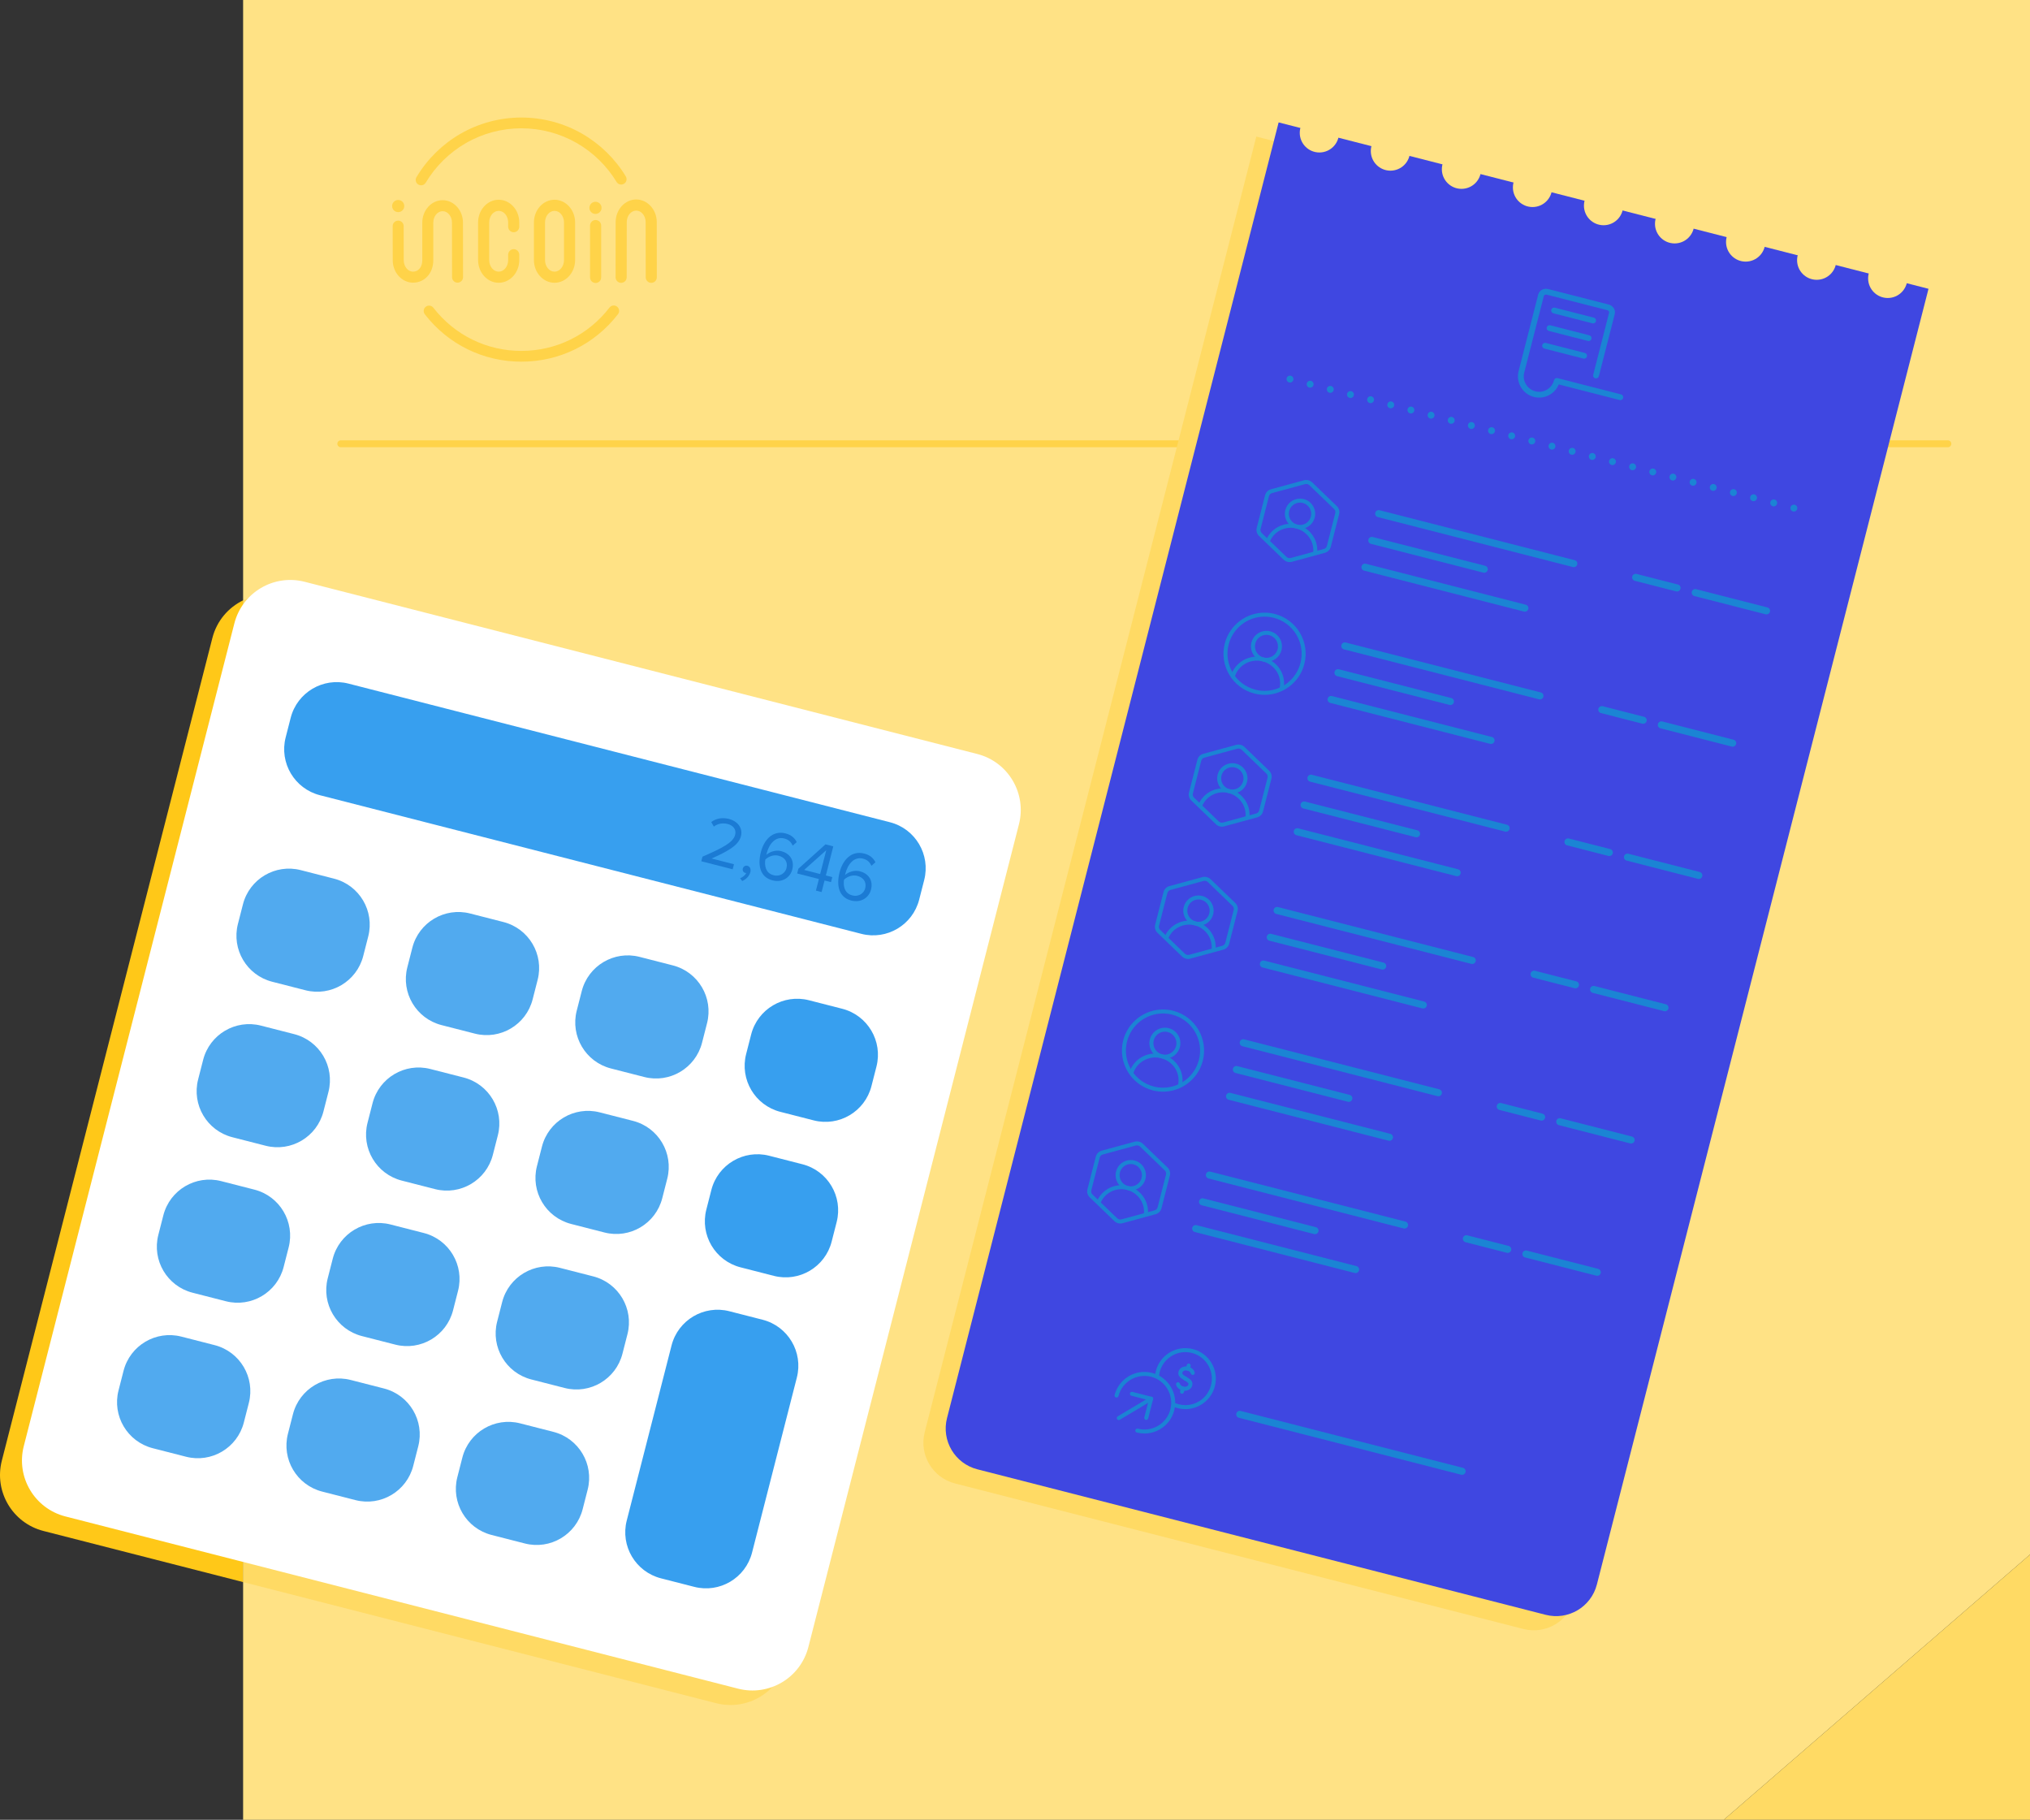 <?xml version="1.0" encoding="utf-8"?>
<!-- Generator: Adobe Illustrator 17.0.0, SVG Export Plug-In . SVG Version: 6.00 Build 0)  -->
<!DOCTYPE svg PUBLIC "-//W3C//DTD SVG 1.1//EN" "http://www.w3.org/Graphics/SVG/1.1/DTD/svg11.dtd">
<svg version="1.1" id="Layer_1" xmlns="http://www.w3.org/2000/svg" xmlns:xlink="http://www.w3.org/1999/xlink" x="0px" y="0px"
	 width="589.082px" height="527.995px" viewBox="0 0 589.082 527.995" enable-background="new 0 0 589.082 527.995"
	 xml:space="preserve">
<rect x="0" y="0" width="589.082" height="527.995" fill="#333333" stroke="none"/>
<g>
	<polygon fill="#FFE285" points="500.217,527.995 70.549,527.995 70.549,0 589.082,0 589.082,451.036 	"/>
	<g>
		<g>
			<path fill="#FFD349" d="M172.842,82.104c-0.892,0-1.612-0.722-1.612-1.612V65.449c0-0.892,0.721-1.612,1.612-1.612
				s1.612,0.721,1.612,1.612v15.043C174.455,81.383,173.734,82.104,172.842,82.104"/>
			<path fill="#FFD349" d="M160.913,57.954c-3.295,0-5.975,2.955-5.975,6.588v10.913c0,3.633,2.68,6.588,5.977,6.588
				c3.295,0,5.975-2.955,5.975-6.588V64.542C166.89,60.909,164.21,57.954,160.913,57.954z M163.665,75.455
				c0,1.855-1.235,3.364-2.75,3.364c-1.518,0-2.753-1.508-2.753-3.364V64.542c0-1.855,1.235-3.364,2.75-3.364
				c1.518,0,2.753,1.509,2.753,3.364V75.455z"/>
			<path fill="#FFD349" d="M149.069,67.382c0.882,0,1.59-0.703,1.619-1.578v-1.262c0-3.633-2.68-6.588-5.977-6.588
				c-3.295,0-5.975,2.955-5.975,6.588v10.913c0,3.633,2.68,6.588,5.977,6.588c3.295,0,5.975-2.955,5.975-6.588V73.87
				c-0.028-0.875-0.737-1.578-1.619-1.578c-0.859,0-1.545,0.672-1.606,1.515v1.648c0,1.855-1.235,3.364-2.75,3.364
				c-1.518,0-2.753-1.508-2.753-3.364V64.542c0-1.855,1.235-3.364,2.75-3.364c1.518,0,2.753,1.509,2.753,3.364v1.324
				C147.525,66.71,148.21,67.382,149.069,67.382z"/>
			<path fill="#FFD349" d="M190.586,64.464c0-3.627-2.671-6.578-5.958-6.588v0l-0.008,0l-0.008,0v0
				c-3.287,0.01-5.958,2.961-5.958,6.588l-0.019,15.987c0,0.891,0.721,1.612,1.612,1.612c0.892,0,1.612-0.722,1.612-1.612
				l0.019-15.987c0-1.852,1.23-3.358,2.742-3.363c1.511,0.006,2.741,1.511,2.741,3.363l0.019,15.987
				c0,0.891,0.721,1.612,1.612,1.612c0.892,0,1.612-0.722,1.612-1.612L190.586,64.464z"/>
			<g>
				<path fill="#FFD349" d="M122.542,64.598c0-3.589,2.643-6.508,5.895-6.518v0l0.008,0l0.008,0v0
					c3.252,0.01,5.895,2.93,5.895,6.518l0.019,15.818c0,0.881-0.713,1.595-1.595,1.595s-1.595-0.714-1.595-1.595l-0.019-15.818
					c0-1.832-1.217-3.322-2.712-3.327c-1.495,0.005-2.712,1.495-2.712,3.327v10.895c0,3.868-2.605,6.508-5.857,6.518v0
					c0,0-0.005,0-0.008,0l-0.008,0v0c-3.252-0.01-5.895-2.93-5.895-6.518l-0.019-9.887c0-0.881,0.713-1.595,1.595-1.595
					c0.882,0,1.595,0.714,1.595,1.595l0.019,9.887c0,1.832,1.217,3.322,2.712,3.327c1.495-0.005,2.675-1.282,2.675-3.327V64.598z"/>
			</g>
			<g>
				<path fill="#FFD349" d="M122.196,53.767c-0.272,0-0.548-0.071-0.799-0.221c-0.741-0.442-0.984-1.401-0.542-2.142
					c3.086-5.176,7.472-9.511,12.683-12.536c5.372-3.119,11.512-4.767,17.758-4.767c6.199,0,12.299,1.625,17.642,4.7
					c5.181,2.982,9.559,7.261,12.661,12.374c0.447,0.738,0.212,1.699-0.526,2.146c-0.738,0.448-1.699,0.212-2.146-0.526
					c-2.829-4.664-6.822-8.566-11.548-11.286c-4.869-2.802-10.43-4.283-16.083-4.283c-5.695,0-11.293,1.502-16.189,4.344
					c-4.752,2.759-8.753,6.713-11.568,11.434C123.247,53.495,122.728,53.767,122.196,53.767z"/>
			</g>
			<g>
				<path fill="#FFD349" d="M151.296,104.935c-11.039,0-21.251-5.012-28.018-13.749c-0.528-0.682-0.404-1.664,0.279-2.192
					c0.682-0.529,1.664-0.403,2.192,0.279c6.171,7.968,15.482,12.538,25.547,12.538c10.081,0,19.401-4.581,25.572-12.57
					c0.528-0.683,1.509-0.809,2.192-0.281c0.683,0.527,0.809,1.509,0.281,2.192C172.574,99.911,162.352,104.935,151.296,104.935z"/>
			</g>
			<circle fill="#FFD349" cx="115.551" cy="59.781" r="1.763"/>
			<circle fill="#FFD349" cx="172.803" cy="60.308" r="1.763"/>
		</g>
	</g>
	<path fill="#FFD349" d="M565.247,129.757H98.889c-0.552,0-1-0.448-1-1s0.448-1,1-1h466.359c0.552,0,1,0.448,1,1
		S565.8,129.757,565.247,129.757z"/>
	<g>
		<path fill="#FFDA64" d="M456.924,463.824c-1.673,6.536-8.328,10.478-14.864,8.805l-164.918-42.217
			c-6.536-1.673-10.478-8.328-8.805-14.864l96.232-375.924L553.156,87.9L456.924,463.824z"/>
		<path fill="#3F47E1" d="M463.399,459.715c-1.673,6.536-8.328,10.478-14.864,8.805l-164.918-42.217
			c-6.536-1.673-10.478-8.328-8.805-14.864l96.232-375.924L559.63,83.791L463.399,459.715z"/>
		<g>
			<path fill="#1B84D4" d="M374.338,110.983c-0.263,0-0.521-0.106-0.707-0.293c-0.186-0.185-0.293-0.443-0.293-0.706
				c0-0.264,0.107-0.522,0.293-0.708c0.371-0.372,1.041-0.372,1.414,0c0.186,0.186,0.292,0.444,0.292,0.708
				c0,0.263-0.106,0.521-0.293,0.706C374.858,110.877,374.6,110.983,374.338,110.983z"/>
			<path fill="#1B84D4" d="M514.461,146.885c-0.534-0.137-0.857-0.682-0.72-1.216l0,0c0.137-0.536,0.682-0.858,1.217-0.721l0,0
				c0.535,0.136,0.858,0.682,0.72,1.216l0,0c-0.115,0.453-0.522,0.753-0.968,0.753l0,0
				C514.628,146.917,514.544,146.907,514.461,146.885z M508.613,145.389c-0.535-0.138-0.858-0.683-0.721-1.217l0,0
				c0.137-0.536,0.681-0.859,1.217-0.721l0,0c0.535,0.137,0.858,0.681,0.721,1.217l0,0c-0.116,0.451-0.523,0.752-0.969,0.752l0,0
				C508.779,145.42,508.696,145.41,508.613,145.389z M502.764,143.891c-0.535-0.137-0.858-0.682-0.721-1.217l0,0
				c0.137-0.535,0.682-0.857,1.217-0.721l0,0c0.535,0.137,0.858,0.682,0.721,1.217l0,0c-0.116,0.452-0.522,0.753-0.969,0.752l0,0
				C502.93,143.922,502.847,143.912,502.764,143.891z M496.915,142.393c-0.535-0.136-0.858-0.681-0.721-1.216l0,0
				c0.138-0.535,0.682-0.858,1.217-0.721l0,0c0.535,0.136,0.858,0.682,0.721,1.217l0,0c-0.116,0.452-0.522,0.752-0.968,0.752l0,0
				C497.082,142.425,496.998,142.415,496.915,142.393z M491.067,140.897c-0.536-0.137-0.858-0.682-0.721-1.217l0,0
				c0.137-0.536,0.681-0.858,1.217-0.721l0,0c0.534,0.137,0.857,0.681,0.72,1.217l0,0c-0.116,0.451-0.522,0.752-0.968,0.752l0,0
				C491.233,140.928,491.15,140.918,491.067,140.897z M485.218,139.399c-0.536-0.137-0.858-0.682-0.721-1.217l0,0
				c0.136-0.534,0.682-0.857,1.217-0.721l0,0c0.535,0.137,0.857,0.683,0.72,1.217l0,0c-0.115,0.453-0.522,0.753-0.968,0.753l0,0
				C485.384,139.431,485.301,139.42,485.218,139.399z M479.368,137.902c-0.534-0.137-0.857-0.682-0.72-1.217l0,0
				c0.137-0.535,0.682-0.858,1.216-0.721l0,0c0.536,0.138,0.858,0.682,0.721,1.217l0,0c-0.115,0.452-0.521,0.752-0.967,0.752l0,0
				C479.536,137.933,479.452,137.923,479.368,137.902z M473.52,136.405c-0.535-0.137-0.857-0.682-0.721-1.217l0,0
				c0.137-0.535,0.682-0.858,1.217-0.721l0,0c0.535,0.137,0.858,0.682,0.721,1.217l0,0c-0.116,0.452-0.523,0.752-0.968,0.752l0,0
				C473.687,136.436,473.603,136.426,473.52,136.405z M467.671,134.907c-0.535-0.137-0.858-0.681-0.721-1.217l0,0
				c0.137-0.534,0.683-0.857,1.217-0.721l0,0c0.535,0.137,0.858,0.683,0.721,1.217l0,0c-0.115,0.452-0.522,0.753-0.967,0.753l0,0
				C467.838,134.939,467.755,134.929,467.671,134.907z M461.822,133.411c-0.535-0.138-0.858-0.683-0.721-1.217l0,0
				c0.138-0.536,0.682-0.859,1.217-0.721l0,0c0.535,0.137,0.858,0.681,0.721,1.217l0,0c-0.116,0.451-0.522,0.752-0.968,0.752l0,0
				C461.989,133.442,461.905,133.432,461.822,133.411z M455.973,131.913c-0.535-0.137-0.858-0.682-0.72-1.217l0,0
				c0.137-0.535,0.681-0.858,1.217-0.721l0,0c0.534,0.137,0.857,0.682,0.72,1.217l0,0c-0.116,0.452-0.522,0.752-0.968,0.752l0,0
				C456.14,131.944,456.056,131.934,455.973,131.913z M450.125,130.416c-0.536-0.137-0.858-0.682-0.721-1.217l0,0
				c0.137-0.535,0.681-0.858,1.217-0.721l0,0c0.534,0.137,0.857,0.682,0.721,1.217l0,0c-0.116,0.452-0.523,0.753-0.969,0.753l0,0
				C450.291,130.448,450.208,130.437,450.125,130.416z M444.276,128.919c-0.535-0.137-0.858-0.682-0.721-1.217l0,0
				c0.137-0.536,0.682-0.858,1.217-0.721l0,0c0.535,0.137,0.857,0.681,0.721,1.217l0,0c-0.116,0.451-0.523,0.752-0.969,0.752l0,0
				C444.442,128.95,444.359,128.94,444.276,128.919z M438.427,127.421c-0.535-0.137-0.858-0.681-0.72-1.217l0,0
				c0.136-0.534,0.681-0.857,1.216-0.721l0,0c0.535,0.137,0.858,0.682,0.72,1.217l0,0c-0.115,0.452-0.521,0.753-0.968,0.753l0,0
				C438.593,127.453,438.51,127.442,438.427,127.421z M432.578,125.924c-0.535-0.136-0.857-0.682-0.721-1.217l0,0
				c0.137-0.535,0.682-0.857,1.217-0.72l0,0c0.535,0.136,0.858,0.681,0.721,1.216l0,0c-0.115,0.452-0.523,0.753-0.968,0.753l0,0
				C432.745,125.956,432.661,125.945,432.578,125.924z M426.729,124.427c-0.534-0.137-0.857-0.682-0.721-1.217l0,0
				c0.137-0.535,0.683-0.858,1.217-0.721l0,0c0.536,0.137,0.858,0.682,0.721,1.217l0,0c-0.115,0.452-0.522,0.752-0.968,0.752l0,0
				C426.896,124.458,426.812,124.448,426.729,124.427z M420.88,122.929c-0.534-0.137-0.858-0.681-0.721-1.217l0,0
				c0.138-0.534,0.683-0.857,1.217-0.721l0,0c0.536,0.138,0.858,0.683,0.721,1.217l0,0c-0.115,0.452-0.521,0.753-0.967,0.753l0,0
				C421.047,122.961,420.964,122.951,420.88,122.929z M415.032,121.432c-0.536-0.136-0.858-0.682-0.721-1.216l0,0
				c0.137-0.536,0.681-0.858,1.217-0.721l0,0c0.535,0.137,0.858,0.682,0.721,1.217l0,0c-0.116,0.452-0.523,0.752-0.968,0.752l0,0
				C415.198,121.464,415.115,121.454,415.032,121.432z M409.183,119.935c-0.536-0.137-0.858-0.681-0.721-1.217l0,0
				c0.137-0.534,0.682-0.858,1.217-0.721l0,0c0.535,0.137,0.858,0.682,0.721,1.217l0,0c-0.116,0.452-0.522,0.752-0.968,0.752l0,0
				C409.35,119.966,409.266,119.956,409.183,119.935z M403.334,118.438c-0.535-0.138-0.858-0.682-0.721-1.217l0,0
				c0.138-0.535,0.682-0.858,1.217-0.721l0,0c0.535,0.137,0.857,0.682,0.721,1.217l0,0c-0.116,0.452-0.522,0.752-0.969,0.752l0,0
				C403.5,118.469,403.417,118.459,403.334,118.438z M397.486,116.941c-0.536-0.137-0.859-0.682-0.721-1.217l0,0
				c0.136-0.535,0.681-0.858,1.216-0.721l0,0c0.535,0.137,0.858,0.682,0.721,1.217l0,0c-0.116,0.452-0.522,0.752-0.968,0.752l0,0
				C397.652,116.972,397.569,116.962,397.486,116.941z M391.636,115.444c-0.535-0.138-0.857-0.682-0.72-1.217l0,0
				c0.136-0.535,0.681-0.859,1.216-0.721l0,0c0.535,0.137,0.858,0.681,0.721,1.216l0,0c-0.115,0.453-0.522,0.753-0.968,0.753l0,0
				C391.803,115.475,391.719,115.465,391.636,115.444z M385.787,113.946c-0.534-0.136-0.857-0.682-0.721-1.217l0,0
				c0.137-0.535,0.683-0.857,1.217-0.721l0,0c0.536,0.137,0.858,0.682,0.721,1.217l0,0c-0.115,0.452-0.522,0.753-0.968,0.753l0,0
				C385.954,113.978,385.87,113.967,385.787,113.946z M379.938,112.449c-0.534-0.137-0.857-0.682-0.72-1.217l0,0
				c0.137-0.535,0.682-0.858,1.217-0.721l0,0c0.535,0.138,0.858,0.682,0.72,1.217l0,0c-0.115,0.452-0.521,0.752-0.967,0.752l0,0
				C380.106,112.48,380.022,112.47,379.938,112.449z"/>
			<path fill="#1B84D4" d="M520.558,148.414c-0.264,0-0.522-0.107-0.708-0.294c-0.185-0.186-0.292-0.444-0.292-0.706
				c0-0.263,0.107-0.521,0.293-0.707c0.373-0.373,1.043-0.372,1.415,0c0.186,0.186,0.292,0.444,0.292,0.707
				c0,0.263-0.106,0.52-0.292,0.707C521.08,148.307,520.822,148.414,520.558,148.414z"/>
		</g>
		<g>
			<g>
				<g>
					<g>
						<circle fill="#FFE285" cx="465.337" cy="59.654" r="5.696"/>
					</g>
					<g>
						<circle fill="#FFE285" cx="444.72" cy="54.376" r="5.696"/>
					</g>
					<g>
						<circle fill="#FFE285" cx="424.104" cy="49.099" r="5.696"/>
					</g>
					<g>
						<circle fill="#FFE285" cx="403.487" cy="43.821" r="5.696"/>
					</g>
					<g>
						<circle fill="#FFE285" cx="382.871" cy="38.544" r="5.696"/>
					</g>
				</g>
				<g>
					<g>
						<circle fill="#FFE285" cx="547.803" cy="80.764" r="5.696"/>
					</g>
					<g>
						<circle fill="#FFE285" cx="527.187" cy="75.487" r="5.696"/>
					</g>
					<g>
						<circle fill="#FFE285" cx="506.57" cy="70.209" r="5.696"/>
					</g>
					<g>
						<circle fill="#FFE285" cx="485.953" cy="64.932" r="5.696"/>
					</g>
				</g>
			</g>
		</g>
		<g>
			<g>
				<g>
					<path fill="#1B84D4" d="M456.704,164.553c-0.084,0-0.17-0.01-0.255-0.032l-56.629-14.496c-0.549-0.141-0.88-0.7-0.74-1.249
						s0.699-0.88,1.249-0.74l56.629,14.496c0.549,0.141,0.88,0.7,0.74,1.249C457.579,164.245,457.162,164.553,456.704,164.553z"/>
					<path fill="#1B84D4" d="M442.505,177.474c-0.084,0-0.17-0.01-0.255-0.032l-46.407-11.88c-0.549-0.141-0.88-0.7-0.74-1.249
						s0.7-0.88,1.249-0.74l46.407,11.88c0.549,0.141,0.88,0.7,0.74,1.249C443.38,177.166,442.963,177.474,442.505,177.474z"/>
					<path fill="#1B84D4" d="M430.717,166.179c-0.084,0-0.17-0.01-0.255-0.032l-32.631-8.353c-0.549-0.141-0.88-0.7-0.74-1.249
						c0.141-0.549,0.699-0.879,1.249-0.74l32.631,8.353c0.549,0.141,0.88,0.7,0.74,1.249
						C431.592,165.87,431.175,166.179,430.717,166.179z"/>
					<path fill="#1B84D4" d="M486.66,171.617c-0.084,0-0.17-0.01-0.255-0.032l-12.006-3.073c-0.549-0.141-0.88-0.7-0.74-1.249
						c0.141-0.549,0.7-0.88,1.249-0.74l12.006,3.073c0.549,0.141,0.88,0.7,0.74,1.249
						C487.534,171.308,487.117,171.617,486.66,171.617z"/>
					<path fill="#1B84D4" d="M512.63,178.265c-0.084,0-0.17-0.01-0.255-0.032l-20.703-5.3c-0.549-0.141-0.88-0.7-0.74-1.249
						c0.141-0.549,0.7-0.879,1.249-0.74l20.703,5.3c0.549,0.141,0.88,0.7,0.74,1.249
						C513.504,177.957,513.087,178.265,512.63,178.265z"/>
					<g>
						<g>
							<path fill="#1B84D4" d="M379.041,140.416c0.349,0,0.699,0.137,0.938,0.367l7.154,6.896c0.326,0.314,0.46,0.776,0.351,1.205
								l-2.434,9.506c-0.11,0.428-0.45,0.769-0.887,0.888l-9.588,2.61c-0.111,0.03-0.227,0.046-0.344,0.046
								c-0.111,0-0.223-0.014-0.331-0.042c-0.222-0.057-0.426-0.171-0.59-0.329l-7.154-6.896c-0.326-0.314-0.46-0.776-0.351-1.204
								l2.434-9.507c0.11-0.428,0.449-0.768,0.887-0.887l9.589-2.61C378.818,140.43,378.928,140.416,379.041,140.416
								 M379.041,139.262c-0.213,0-0.425,0.027-0.631,0.083l-9.588,2.61c-0.837,0.228-1.489,0.885-1.701,1.714l-2.434,9.507
								c-0.212,0.83,0.043,1.719,0.668,2.321l7.154,6.896c0.307,0.296,0.689,0.509,1.105,0.616c0.203,0.052,0.41,0.078,0.617,0.078
								c0.219,0,0.437-0.029,0.648-0.086l9.588-2.61c0.837-0.228,1.489-0.885,1.701-1.715l2.434-9.506
								c0.212-0.83-0.043-1.719-0.668-2.321l-7.154-6.896C380.319,139.507,379.679,139.262,379.041,139.262L379.041,139.262z"/>
						</g>
						<g>
							<path fill="#1B84D4" d="M377.259,153.474c-0.367,0-0.735-0.047-1.094-0.138c-2.351-0.602-3.773-3.003-3.172-5.354
								c0.499-1.949,2.251-3.31,4.26-3.31c0.367,0,0.735,0.047,1.094,0.138c2.35,0.602,3.773,3.003,3.171,5.354
								C381.02,152.112,379.268,153.474,377.259,153.474z M377.253,145.825c-1.482,0-2.774,1.004-3.142,2.442
								c-0.444,1.734,0.606,3.506,2.34,3.95c0.265,0.068,0.537,0.102,0.808,0.102c1.482,0,2.774-1.004,3.142-2.442
								c0.444-1.734-0.606-3.506-2.34-3.95C377.796,145.86,377.524,145.825,377.253,145.825z"/>
							<g>
								<path fill="#1B84D4" d="M382.152,160.876l-1.137-0.199c0.574-3.274-1.557-6.499-4.85-7.342
									c-3.294-0.844-6.711,0.962-7.781,4.108l-1.093-0.372c1.263-3.714,5.286-5.846,9.16-4.854
									C380.325,153.209,382.829,157.012,382.152,160.876z"/>
							</g>
						</g>
					</g>
				</g>
			</g>
			<g>
				<path fill="#1B84D4" d="M446.88,202.932c-0.084,0-0.17-0.01-0.255-0.032l-56.629-14.496c-0.549-0.141-0.88-0.7-0.74-1.249
					c0.141-0.549,0.699-0.88,1.249-0.74l56.629,14.496c0.549,0.141,0.88,0.7,0.74,1.249
					C447.754,202.624,447.337,202.932,446.88,202.932z"/>
				<path fill="#1B84D4" d="M432.681,215.854c-0.084,0-0.17-0.01-0.255-0.032l-46.407-11.88c-0.549-0.141-0.88-0.7-0.74-1.249
					c0.141-0.549,0.699-0.88,1.249-0.74l46.407,11.88c0.549,0.141,0.88,0.7,0.74,1.249
					C433.555,215.546,433.138,215.854,432.681,215.854z"/>
				<path fill="#1B84D4" d="M420.892,204.558c-0.084,0-0.17-0.01-0.255-0.032l-32.631-8.353c-0.549-0.141-0.88-0.7-0.74-1.249
					c0.141-0.549,0.699-0.879,1.249-0.74l32.631,8.353c0.549,0.141,0.88,0.7,0.74,1.249
					C421.767,204.25,421.35,204.558,420.892,204.558z"/>
				<path fill="#1B84D4" d="M476.835,209.997c-0.084,0-0.17-0.01-0.255-0.032l-12.006-3.073c-0.549-0.141-0.88-0.7-0.74-1.249
					c0.141-0.549,0.7-0.881,1.249-0.74l12.006,3.073c0.549,0.141,0.88,0.7,0.74,1.249
					C477.71,209.688,477.292,209.997,476.835,209.997z"/>
				<path fill="#1B84D4" d="M502.805,216.645c-0.084,0-0.17-0.01-0.255-0.032l-20.703-5.3c-0.549-0.141-0.88-0.7-0.74-1.249
					c0.141-0.549,0.699-0.88,1.249-0.74l20.703,5.3c0.549,0.141,0.88,0.7,0.74,1.249
					C503.68,216.336,503.262,216.645,502.805,216.645z"/>
				<g>
					<g>
						<path fill="#1B84D4" d="M367.516,192.026c-0.375,0-0.751-0.048-1.118-0.141c-2.402-0.615-3.855-3.069-3.241-5.47
							c0.51-1.991,2.3-3.382,4.353-3.382c0.375,0,0.751,0.047,1.118,0.141c2.402,0.615,3.855,3.069,3.24,5.47
							C371.359,190.635,369.569,192.026,367.516,192.026z M367.511,184.186c-1.526,0-2.856,1.034-3.235,2.514
							c-0.457,1.785,0.624,3.609,2.409,4.066c0.273,0.07,0.553,0.105,0.831,0.105c1.526,0,2.856-1.034,3.235-2.514
							c0.457-1.785-0.624-3.609-2.409-4.066C368.07,184.222,367.79,184.186,367.511,184.186z"/>
						<g>
							<path fill="#1B84D4" d="M372.4,200.062l-1.118-0.286l0.122-0.478c0.54-3.334-1.608-6.543-5.006-7.413
								c-3.383-0.865-6.894,0.988-7.993,4.221l-0.077,0.309l-1.118-0.286l0.09-0.351c1.305-3.843,5.421-6.026,9.385-5.01
								c3.981,1.019,6.495,4.788,5.848,8.766L372.4,200.062z"/>
						</g>
					</g>
					<path fill="#1B84D4" d="M366.956,178.908L366.956,178.908c0.898,0,1.799,0.114,2.678,0.339
						c5.75,1.472,9.231,7.348,7.759,13.099c-1.221,4.769-5.506,8.099-10.42,8.099c-0.898,0-1.799-0.114-2.678-0.339
						c-5.75-1.473-9.231-7.349-7.76-13.099C357.756,182.238,362.041,178.908,366.956,178.908 M366.955,177.754
						c-5.314,0-10.159,3.581-11.538,8.966c-1.632,6.377,2.214,12.87,8.591,14.503c0.992,0.254,1.985,0.375,2.964,0.375
						c5.314,0,10.16-3.581,11.538-8.966c1.632-6.377-2.214-12.87-8.591-14.502C368.929,177.875,367.934,177.754,366.955,177.754
						L366.955,177.754z"/>
				</g>
			</g>
			<g>
				<path fill="#1B84D4" d="M417.405,318.072c-0.084,0-0.17-0.01-0.255-0.032l-56.629-14.496c-0.549-0.141-0.88-0.7-0.74-1.249
					s0.699-0.88,1.249-0.74l56.629,14.496c0.549,0.141,0.88,0.7,0.74,1.249C418.28,317.764,417.863,318.072,417.405,318.072z"/>
				<path fill="#1B84D4" d="M403.206,330.993c-0.084,0-0.17-0.01-0.255-0.032l-46.407-11.88c-0.549-0.141-0.88-0.7-0.74-1.249
					s0.699-0.88,1.249-0.74l46.407,11.88c0.549,0.141,0.88,0.7,0.74,1.249C404.081,330.685,403.664,330.993,403.206,330.993z"/>
				<path fill="#1B84D4" d="M391.418,319.698c-0.084,0-0.17-0.01-0.255-0.032l-32.631-8.353c-0.549-0.141-0.88-0.7-0.74-1.249
					c0.141-0.549,0.699-0.879,1.249-0.74l32.631,8.353c0.549,0.141,0.88,0.7,0.74,1.249
					C392.293,319.389,391.876,319.698,391.418,319.698z"/>
				<path fill="#1B84D4" d="M447.361,325.136c-0.084,0-0.17-0.01-0.255-0.032l-12.006-3.073c-0.549-0.141-0.88-0.7-0.74-1.249
					c0.141-0.549,0.7-0.88,1.249-0.74l12.006,3.073c0.549,0.141,0.88,0.7,0.74,1.249
					C448.235,324.828,447.818,325.136,447.361,325.136z"/>
				<path fill="#1B84D4" d="M473.331,331.784c-0.084,0-0.17-0.01-0.255-0.032l-20.703-5.3c-0.549-0.141-0.88-0.7-0.74-1.249
					c0.141-0.549,0.699-0.88,1.249-0.74l20.703,5.3c0.549,0.141,0.88,0.7,0.74,1.249
					C474.205,331.476,473.788,331.784,473.331,331.784z"/>
				<g>
					<g>
						<path fill="#1B84D4" d="M338.042,307.165c-0.375,0-0.751-0.047-1.118-0.141c-2.402-0.615-3.855-3.069-3.241-5.47
							c0.51-1.991,2.3-3.382,4.353-3.382c0.375,0,0.751,0.048,1.118,0.141c2.402,0.615,3.855,3.069,3.24,5.47
							C341.885,305.775,340.095,307.165,338.042,307.165z M338.037,299.326c-1.526,0-2.856,1.034-3.235,2.514
							c-0.457,1.785,0.624,3.609,2.409,4.066c0.273,0.07,0.553,0.105,0.831,0.105c1.526,0,2.856-1.034,3.235-2.514
							c0.457-1.785-0.624-3.609-2.409-4.066C338.595,299.361,338.316,299.326,338.037,299.326z"/>
						<g>
							<path fill="#1B84D4" d="M342.926,315.201l-1.118-0.286l0.122-0.478c0.54-3.334-1.608-6.543-5.006-7.413
								c-3.383-0.864-6.894,0.988-7.993,4.221l-0.077,0.309l-1.118-0.286l0.09-0.351c1.305-3.843,5.421-6.025,9.385-5.01
								c3.981,1.019,6.495,4.788,5.848,8.766L342.926,315.201z"/>
						</g>
					</g>
					<path fill="#1B84D4" d="M337.482,294.047L337.482,294.047c0.897,0,1.798,0.114,2.677,0.339c5.75,1.472,9.231,7.348,7.76,13.099
						c-1.221,4.768-5.506,8.098-10.421,8.098c-0.898,0-1.799-0.114-2.678-0.339c-2.786-0.713-5.127-2.468-6.592-4.942
						s-1.88-5.371-1.167-8.156C328.282,297.378,332.567,294.047,337.482,294.047 M337.481,292.893
						c-5.314,0-10.16,3.581-11.538,8.966c-1.632,6.377,2.214,12.87,8.591,14.502c0.992,0.254,1.986,0.375,2.964,0.375
						c5.314,0,10.16-3.581,11.539-8.966c1.632-6.377-2.214-12.871-8.591-14.503C339.454,293.014,338.46,292.893,337.481,292.893
						L337.481,292.893z"/>
				</g>
			</g>
			<g>
				<path fill="#1B84D4" d="M437.055,241.312c-0.084,0-0.17-0.01-0.255-0.032l-56.629-14.496c-0.549-0.141-0.88-0.7-0.74-1.249
					c0.141-0.549,0.699-0.879,1.249-0.74l56.629,14.496c0.549,0.141,0.88,0.7,0.74,1.249
					C437.93,241.004,437.512,241.312,437.055,241.312z"/>
				<path fill="#1B84D4" d="M422.856,254.234c-0.084,0-0.17-0.01-0.255-0.032l-46.407-11.88c-0.549-0.141-0.88-0.7-0.74-1.249
					c0.141-0.549,0.7-0.879,1.249-0.74l46.407,11.88c0.549,0.141,0.88,0.7,0.74,1.249
					C423.73,253.925,423.313,254.234,422.856,254.234z"/>
				<path fill="#1B84D4" d="M411.068,242.938c-0.084,0-0.17-0.01-0.255-0.032l-32.631-8.353c-0.549-0.141-0.88-0.7-0.74-1.249
					c0.141-0.549,0.699-0.88,1.249-0.74l32.631,8.353c0.549,0.141,0.88,0.7,0.74,1.249
					C411.942,242.63,411.525,242.938,411.068,242.938z"/>
				<path fill="#1B84D4" d="M467.01,248.377c-0.084,0-0.17-0.01-0.255-0.032l-12.006-3.073c-0.549-0.141-0.88-0.7-0.74-1.249
					c0.141-0.549,0.699-0.879,1.249-0.74l12.006,3.073c0.549,0.141,0.88,0.7,0.74,1.249
					C467.885,248.068,467.468,248.377,467.01,248.377z"/>
				<path fill="#1B84D4" d="M492.98,255.025c-0.084,0-0.17-0.01-0.255-0.032l-20.703-5.3c-0.549-0.141-0.88-0.7-0.74-1.249
					c0.141-0.549,0.699-0.879,1.249-0.74l20.703,5.3c0.549,0.141,0.88,0.7,0.74,1.249
					C493.855,254.716,493.438,255.025,492.98,255.025z"/>
				<g>
					<g>
						<path fill="#1B84D4" d="M359.39,217.175c0.35,0,0.7,0.137,0.938,0.367l7.154,6.896c0.326,0.314,0.46,0.776,0.351,1.205
							l-2.434,9.506c-0.11,0.428-0.449,0.768-0.887,0.887l-9.589,2.611c-0.111,0.03-0.227,0.046-0.344,0.046
							c-0.111,0-0.222-0.014-0.33-0.042c-0.222-0.057-0.426-0.171-0.59-0.329l-7.154-6.896c-0.326-0.314-0.46-0.776-0.351-1.205
							l2.434-9.506c0.11-0.428,0.45-0.769,0.887-0.888l9.588-2.61C359.167,217.19,359.277,217.175,359.39,217.175 M359.39,216.021
							c-0.212,0-0.425,0.027-0.63,0.083l-9.588,2.61c-0.837,0.228-1.489,0.885-1.701,1.715l-2.434,9.506
							c-0.212,0.83,0.043,1.719,0.668,2.321l7.154,6.896c0.307,0.296,0.689,0.509,1.105,0.616c0.202,0.052,0.409,0.078,0.616,0.078
							c0.219,0,0.437-0.029,0.648-0.087l9.588-2.61c0.837-0.228,1.489-0.885,1.701-1.714l2.434-9.506
							c0.212-0.83-0.043-1.719-0.668-2.321l-7.154-6.896C360.669,216.267,360.029,216.021,359.39,216.021L359.39,216.021z"/>
					</g>
					<g>
						<path fill="#1B84D4" d="M357.609,230.233c-0.367,0-0.735-0.047-1.094-0.138c-2.35-0.602-3.773-3.003-3.171-5.354
							c0.499-1.949,2.251-3.31,4.26-3.31c0.367,0,0.735,0.047,1.094,0.138c2.351,0.602,3.773,3.003,3.172,5.354
							C361.37,228.872,359.619,230.233,357.609,230.233z M357.604,222.585c-1.482,0-2.774,1.004-3.142,2.442
							c-0.444,1.734,0.606,3.506,2.34,3.95c0.265,0.068,0.537,0.102,0.808,0.102c1.482,0,2.774-1.004,3.142-2.442
							c0.444-1.734-0.606-3.506-2.34-3.95C358.146,222.619,357.875,222.585,357.604,222.585z"/>
						<g>
							<path fill="#1B84D4" d="M362.502,237.636l-1.137-0.199c0.574-3.274-1.557-6.499-4.85-7.342
								c-3.294-0.844-6.711,0.962-7.781,4.108l-1.093-0.372c1.263-3.714,5.286-5.846,9.16-4.854
								C360.675,229.968,363.179,233.772,362.502,237.636z"/>
						</g>
					</g>
				</g>
			</g>
			<g>
				<path fill="#1B84D4" d="M427.23,279.692c-0.084,0-0.17-0.01-0.255-0.032l-56.629-14.496c-0.549-0.141-0.88-0.7-0.74-1.249
					c0.141-0.549,0.699-0.879,1.249-0.74l56.629,14.496c0.549,0.141,0.88,0.7,0.74,1.249
					C428.105,279.384,427.688,279.692,427.23,279.692z"/>
				<path fill="#1B84D4" d="M413.031,292.614c-0.084,0-0.17-0.01-0.255-0.032l-46.407-11.88c-0.549-0.141-0.88-0.7-0.74-1.249
					c0.141-0.549,0.699-0.879,1.249-0.74l46.407,11.88c0.549,0.141,0.88,0.7,0.74,1.249
					C413.906,292.305,413.489,292.614,413.031,292.614z"/>
				<path fill="#1B84D4" d="M401.243,281.318c-0.084,0-0.17-0.01-0.255-0.032l-32.631-8.353c-0.549-0.141-0.88-0.7-0.74-1.249
					c0.141-0.549,0.699-0.88,1.249-0.74l32.631,8.353c0.549,0.141,0.88,0.7,0.74,1.249
					C402.118,281.009,401.701,281.318,401.243,281.318z"/>
				<path fill="#1B84D4" d="M457.185,286.756c-0.084,0-0.17-0.01-0.255-0.032l-12.006-3.073c-0.549-0.141-0.88-0.7-0.74-1.249
					c0.141-0.549,0.7-0.88,1.249-0.74l12.006,3.073c0.549,0.141,0.88,0.7,0.74,1.249
					C458.06,286.448,457.643,286.756,457.185,286.756z"/>
				<path fill="#1B84D4" d="M483.155,293.404c-0.084,0-0.17-0.01-0.255-0.032l-20.703-5.3c-0.549-0.141-0.88-0.7-0.74-1.249
					c0.141-0.549,0.699-0.879,1.249-0.74l20.703,5.3c0.549,0.141,0.88,0.7,0.74,1.249
					C484.03,293.096,483.613,293.404,483.155,293.404z"/>
				<g>
					<g>
						<path fill="#1B84D4" d="M349.566,255.555c0.349,0,0.7,0.137,0.938,0.367l7.154,6.896c0.326,0.314,0.46,0.776,0.351,1.204
							l-2.434,9.507c-0.11,0.428-0.449,0.768-0.887,0.887l-9.588,2.61c-0.112,0.031-0.229,0.046-0.346,0.046
							c-0.111,0-0.222-0.014-0.329-0.041c-0.222-0.057-0.426-0.17-0.59-0.329l-7.154-6.896c-0.326-0.314-0.46-0.776-0.351-1.205
							l2.434-9.506c0.11-0.428,0.45-0.769,0.887-0.888l9.588-2.61C349.343,255.569,349.453,255.555,349.566,255.555
							 M349.566,254.401c-0.212,0-0.425,0.027-0.631,0.083l-9.588,2.61c-0.837,0.228-1.489,0.885-1.701,1.715l-2.434,9.506
							c-0.212,0.83,0.043,1.719,0.668,2.321l7.154,6.896c0.307,0.296,0.689,0.509,1.105,0.616c0.202,0.052,0.409,0.078,0.615,0.078
							c0.219,0,0.438-0.029,0.649-0.087l9.588-2.61c0.837-0.228,1.489-0.885,1.701-1.714l2.434-9.507
							c0.212-0.83-0.043-1.719-0.668-2.321l-7.154-6.896C350.844,254.647,350.204,254.401,349.566,254.401L349.566,254.401z"/>
					</g>
					<g>
						<path fill="#1B84D4" d="M347.784,268.613c-0.367,0-0.735-0.047-1.094-0.138c-2.351-0.602-3.773-3.003-3.172-5.354
							c0.499-1.949,2.251-3.31,4.26-3.31c0.367,0,0.735,0.047,1.094,0.138c2.35,0.602,3.773,3.003,3.171,5.354
							C351.546,267.252,349.794,268.613,347.784,268.613z M347.779,260.965c-1.482,0-2.774,1.004-3.142,2.442
							c-0.444,1.734,0.606,3.506,2.34,3.95c0.265,0.068,0.537,0.102,0.808,0.102c1.482,0,2.774-1.004,3.142-2.442
							c0.444-1.734-0.606-3.506-2.34-3.95C348.322,260.999,348.05,260.965,347.779,260.965z"/>
						<g>
							<path fill="#1B84D4" d="M352.677,276.016l-1.137-0.199c0.574-3.274-1.557-6.499-4.85-7.342
								c-3.293-0.843-6.711,0.961-7.781,4.108l-1.093-0.372c1.263-3.714,5.286-5.847,9.16-4.854
								C350.851,268.348,353.355,272.152,352.677,276.016z"/>
						</g>
					</g>
				</g>
			</g>
			<g>
				<path fill="#1B84D4" d="M407.581,356.452c-0.084,0-0.17-0.01-0.255-0.032l-56.629-14.496c-0.549-0.141-0.88-0.7-0.74-1.249
					c0.141-0.549,0.699-0.879,1.249-0.74l56.629,14.496c0.549,0.141,0.88,0.7,0.74,1.249
					C408.455,356.143,408.038,356.452,407.581,356.452z"/>
				<path fill="#1B84D4" d="M393.382,369.373c-0.084,0-0.17-0.01-0.255-0.032l-46.407-11.88c-0.549-0.141-0.88-0.7-0.74-1.249
					c0.141-0.549,0.699-0.879,1.249-0.74l46.407,11.88c0.549,0.141,0.88,0.7,0.74,1.249
					C394.256,369.065,393.839,369.373,393.382,369.373z"/>
				<path fill="#1B84D4" d="M381.593,358.078c-0.084,0-0.17-0.01-0.255-0.032l-32.631-8.353c-0.549-0.141-0.88-0.7-0.74-1.249
					c0.141-0.549,0.699-0.88,1.249-0.74l32.631,8.353c0.549,0.141,0.88,0.7,0.74,1.249
					C382.468,357.769,382.051,358.078,381.593,358.078z"/>
				<path fill="#1B84D4" d="M437.536,363.516c-0.084,0-0.17-0.01-0.255-0.032l-12.006-3.073c-0.549-0.141-0.88-0.7-0.74-1.249
					c0.141-0.549,0.699-0.879,1.249-0.74l12.006,3.073c0.549,0.141,0.88,0.7,0.74,1.249
					C438.411,363.208,437.993,363.516,437.536,363.516z"/>
				<path fill="#1B84D4" d="M463.506,370.164c-0.084,0-0.17-0.01-0.255-0.032l-20.703-5.3c-0.549-0.141-0.88-0.7-0.74-1.249
					c0.141-0.549,0.699-0.88,1.249-0.74l20.703,5.3c0.549,0.141,0.88,0.7,0.74,1.249
					C464.381,369.856,463.963,370.164,463.506,370.164z"/>
				<g>
					<g>
						<path fill="#1B84D4" d="M329.917,332.315c0.349,0,0.699,0.137,0.938,0.367l7.154,6.896c0.326,0.314,0.46,0.776,0.351,1.205
							l-2.434,9.506c-0.11,0.428-0.45,0.769-0.887,0.888l-9.588,2.61c-0.111,0.03-0.227,0.046-0.344,0.046
							c-0.111,0-0.223-0.014-0.331-0.042c-0.223-0.057-0.427-0.17-0.59-0.328l-7.154-6.896c-0.326-0.314-0.46-0.776-0.351-1.204
							l2.434-9.507c0.11-0.428,0.449-0.768,0.887-0.887l9.589-2.61C329.694,332.329,329.804,332.315,329.917,332.315
							 M329.917,331.161c-0.213,0-0.425,0.027-0.631,0.083l-9.588,2.61c-0.837,0.228-1.489,0.885-1.701,1.714l-2.434,9.507
							c-0.212,0.83,0.043,1.719,0.668,2.321l7.154,6.896c0.307,0.296,0.689,0.509,1.105,0.615c0.202,0.052,0.41,0.078,0.617,0.078
							c0.218,0,0.437-0.029,0.648-0.086l9.588-2.61c0.837-0.228,1.489-0.885,1.701-1.715l2.434-9.506
							c0.212-0.83-0.043-1.719-0.668-2.321l-7.154-6.896C331.195,331.406,330.556,331.161,329.917,331.161L329.917,331.161z"/>
					</g>
					<g>
						<path fill="#1B84D4" d="M328.135,345.372c-0.367,0-0.735-0.047-1.094-0.138c-2.35-0.602-3.773-3.003-3.171-5.354
							c0.499-1.949,2.251-3.31,4.26-3.31c0.367,0,0.735,0.047,1.094,0.138c2.351,0.602,3.773,3.003,3.172,5.354
							C331.896,344.011,330.144,345.372,328.135,345.372z M328.13,337.724c-1.482,0-2.774,1.004-3.142,2.442
							c-0.444,1.734,0.606,3.506,2.34,3.95c0.265,0.068,0.537,0.102,0.808,0.102c1.482,0,2.774-1.004,3.142-2.442
							c0.444-1.734-0.606-3.506-2.34-3.95C328.672,337.759,328.4,337.724,328.13,337.724z"/>
						<g>
							<path fill="#1B84D4" d="M333.028,352.775l-1.137-0.199c0.574-3.274-1.557-6.499-4.85-7.342
								c-3.294-0.844-6.711,0.961-7.781,4.108l-1.093-0.372c1.263-3.714,5.286-5.846,9.16-4.854
								C331.201,345.108,333.705,348.911,333.028,352.775z"/>
						</g>
					</g>
				</g>
			</g>
		</g>
		<g>
			<g>
				<path fill="#1B84D4" d="M470.199,116.086c-0.069,0-0.14-0.009-0.21-0.027l-17.659-4.521c-0.503,1.237-1.39,2.271-2.559,2.963
					c-1.413,0.837-3.068,1.074-4.659,0.666c-3.236-0.828-5.234-4.144-4.455-7.39l5.716-22.33c0.308-1.203,1.603-1.915,2.887-1.586
					l17.548,4.492c0.606,0.155,1.125,0.519,1.46,1.024c0.353,0.532,0.463,1.155,0.31,1.754l-4.616,18.033
					c-0.115,0.451-0.575,0.723-1.026,0.608c-0.451-0.115-0.723-0.575-0.608-1.026l4.616-18.033c0.043-0.167-0.021-0.312-0.081-0.404
					c-0.104-0.156-0.272-0.271-0.473-0.323l-17.548-4.492c-0.376-0.095-0.759,0.074-0.835,0.371l-5.713,22.318
					c-0.562,2.344,0.888,4.749,3.236,5.351c1.155,0.295,2.355,0.124,3.381-0.484c1.026-0.607,1.753-1.578,2.049-2.733
					c0.055-0.217,0.195-0.402,0.387-0.516c0.193-0.114,0.422-0.147,0.639-0.091l18.421,4.716c0.451,0.115,0.723,0.575,0.608,1.026
					C470.918,115.832,470.575,116.086,470.199,116.086z"/>
				<path fill="#1B84D4" d="M462.317,93.832c-0.069,0-0.14-0.009-0.21-0.027l-11.343-2.904c-0.451-0.115-0.723-0.575-0.608-1.026
					c0.116-0.451,0.575-0.724,1.026-0.608l11.343,2.904c0.451,0.115,0.723,0.575,0.608,1.026
					C463.036,93.578,462.693,93.832,462.317,93.832z"/>
				<path fill="#1B84D4" d="M461.008,98.947c-0.069,0-0.14-0.009-0.21-0.027l-11.343-2.904c-0.451-0.115-0.723-0.575-0.608-1.026
					c0.116-0.451,0.575-0.723,1.026-0.608l11.343,2.904c0.451,0.115,0.723,0.575,0.608,1.026
					C461.726,98.693,461.384,98.947,461.008,98.947z"/>
				<path fill="#1B84D4" d="M459.698,104.062c-0.069,0-0.14-0.009-0.21-0.027l-11.343-2.904c-0.451-0.115-0.723-0.575-0.608-1.026
					c0.116-0.451,0.575-0.724,1.026-0.608l11.343,2.904c0.451,0.115,0.723,0.575,0.608,1.026
					C460.417,103.808,460.074,104.062,459.698,104.062z"/>
			</g>
		</g>
		<g>
			<path fill="#1B84D4" d="M424.283,427.905c-0.084,0-0.17-0.01-0.255-0.032l-64.518-16.516c-0.549-0.141-0.88-0.7-0.74-1.249
				c0.141-0.549,0.7-0.879,1.249-0.74l64.518,16.516c0.549,0.141,0.88,0.7,0.74,1.249
				C425.157,427.597,424.74,427.905,424.283,427.905z"/>
			<g>
				<g>
					<g>
						<circle fill="#3F47E1" cx="343.98" cy="399.993" r="8.842"/>
						<path fill="#1B84D4" d="M343.974,392.302L343.974,392.302c0.641,0,1.284,0.082,1.912,0.242
							c4.107,1.052,6.593,5.249,5.542,9.355c-0.872,3.406-3.932,5.784-7.442,5.784c-0.641,0-1.285-0.082-1.913-0.242
							c-4.107-1.051-6.593-5.248-5.542-9.355C337.403,394.681,340.464,392.303,343.974,392.302 M343.974,391.149
							c-3.943,0-7.538,2.657-8.561,6.652c-1.211,4.731,1.643,9.548,6.374,10.759c0.736,0.188,1.473,0.278,2.199,0.278
							c3.942,0,7.538-2.657,8.56-6.652c1.211-4.731-1.642-9.548-6.373-10.759C345.437,391.238,344.7,391.149,343.974,391.149
							L343.974,391.149z"/>
					</g>
					<g>
						<g>
							<line fill="#37BDEF" x1="344.952" y1="396.197" x2="344.721" y2="397.099"/>
							<path fill="#1B84D4" d="M344.721,397.676c-0.047,0-0.096-0.006-0.144-0.018c-0.309-0.079-0.495-0.393-0.416-0.702
								l0.231-0.902c0.079-0.309,0.393-0.496,0.702-0.416c0.309,0.079,0.495,0.393,0.416,0.702l-0.231,0.902
								C345.213,397.503,344.978,397.676,344.721,397.676z"/>
						</g>
						<g>
							<line fill="#37BDEF" x1="343.245" y1="402.864" x2="343.008" y2="403.79"/>
							<path fill="#1B84D4" d="M343.008,404.367c-0.047,0-0.095-0.006-0.143-0.018c-0.309-0.079-0.495-0.393-0.416-0.702
								l0.237-0.926c0.079-0.309,0.393-0.495,0.702-0.416c0.309,0.079,0.495,0.393,0.416,0.702l-0.237,0.926
								C343.5,404.194,343.265,404.367,343.008,404.367z"/>
						</g>
						<g>
							<path fill="#1B84D4" d="M343.982,400.558c-0.1,0-0.201-0.026-0.293-0.081c-1.187-0.702-2.003-1.294-1.685-2.539
								c0.141-0.549,0.543-1.011,1.104-1.267c0.527-0.24,1.15-0.288,1.755-0.132c0.903,0.231,1.601,0.864,1.821,1.653
								c0.086,0.307-0.093,0.625-0.4,0.711c-0.307,0.085-0.625-0.093-0.711-0.4c-0.108-0.387-0.499-0.719-0.996-0.846
								c-0.345-0.088-0.706-0.065-0.99,0.064c-0.142,0.065-0.392,0.216-0.465,0.503c-0.088,0.344-0.128,0.501,1.154,1.259
								c0.274,0.162,0.365,0.516,0.203,0.79C344.372,400.457,344.18,400.558,343.982,400.558z"/>
							<path fill="#1B84D4" d="M343.805,403.512c-0.233,0-0.469-0.03-0.703-0.09c-0.903-0.231-1.601-0.864-1.821-1.653
								c-0.086-0.307,0.093-0.625,0.4-0.711c0.307-0.085,0.625,0.093,0.711,0.4c0.108,0.387,0.499,0.719,0.996,0.846
								c0.346,0.088,0.706,0.065,0.99-0.064c0.142-0.065,0.392-0.217,0.465-0.503c0.088-0.344,0.128-0.501-1.154-1.26
								c-0.274-0.162-0.365-0.516-0.203-0.79c0.162-0.275,0.516-0.365,0.79-0.203c1.187,0.702,2.003,1.295,1.685,2.539
								c-0.141,0.549-0.543,1.011-1.104,1.267C344.534,403.438,344.174,403.512,343.805,403.512z"/>
						</g>
					</g>
					<g>
						<path fill="#3F47E1" d="M324.006,404.909c1.144-4.469,5.695-7.165,10.164-6.021c4.469,1.144,7.165,5.695,6.021,10.164
							c-1.144,4.469-5.695,7.165-10.164,6.021"/>
						<path fill="#1B84D4" d="M332.114,415.915c-0.743,0-1.491-0.094-2.23-0.283c-0.309-0.079-0.495-0.393-0.416-0.702
							c0.079-0.309,0.393-0.496,0.702-0.416c2.012,0.514,4.105,0.216,5.892-0.843c1.787-1.059,3.055-2.75,3.57-4.762
							c1.063-4.154-1.451-8.399-5.605-9.462c-4.154-1.062-8.399,1.451-9.462,5.605c-0.079,0.309-0.393,0.496-0.702,0.416
							c-0.309-0.079-0.495-0.393-0.416-0.702c1.221-4.77,6.096-7.658,10.866-6.437c4.77,1.221,7.658,6.096,6.437,10.866
							c-0.592,2.311-2.048,4.253-4.1,5.469C335.254,415.492,333.696,415.915,332.114,415.915z"/>
					</g>
					<g>
						<g>
							<line fill="#37BDEF" x1="324.643" y1="411.435" x2="334.05" y2="405.828"/>
							<path fill="#1B84D4" d="M324.644,412.013c-0.197,0-0.388-0.101-0.496-0.282c-0.163-0.274-0.074-0.628,0.2-0.791l9.406-5.607
								c0.274-0.163,0.628-0.073,0.791,0.2c0.163,0.274,0.074,0.628-0.2,0.791l-9.406,5.607
								C324.846,411.986,324.744,412.013,324.644,412.013z"/>
						</g>
						<g>
							<line fill="#37BDEF" x1="332.625" y1="411.393" x2="334.05" y2="405.828"/>
							<path fill="#1B84D4" d="M332.625,411.97c-0.047,0-0.096-0.006-0.143-0.018c-0.309-0.079-0.495-0.393-0.416-0.702l1.425-5.565
								c0.079-0.309,0.394-0.496,0.702-0.416c0.309,0.079,0.495,0.393,0.416,0.702l-1.425,5.565
								C333.117,411.797,332.883,411.97,332.625,411.97z"/>
						</g>
						<g>
							<line fill="#37BDEF" x1="334.05" y1="405.828" x2="328.457" y2="404.396"/>
							<path fill="#1B84D4" d="M334.05,406.405c-0.047,0-0.096-0.006-0.143-0.018l-5.593-1.432
								c-0.309-0.079-0.495-0.393-0.416-0.702c0.079-0.309,0.393-0.496,0.702-0.416l5.593,1.432
								c0.309,0.079,0.495,0.393,0.416,0.702C334.542,406.232,334.307,406.405,334.05,406.405z"/>
						</g>
					</g>
				</g>
			</g>
		</g>
	</g>
	<g>
		<g>
			<path fill="#FFC818" d="M61.635,185.089L0.528,423.801c-2.295,8.966,3.113,18.096,12.079,20.391l57.942,14.833V174.18
				C66.276,176.259,62.906,180.124,61.635,185.089z"/>
			<path fill="#FFDA64" d="M228.207,482.084l61.107-238.711c2.295-8.966-3.113-18.096-12.079-20.391L82.026,173.01
				c-4.002-1.024-8.032-0.506-11.477,1.17v284.844l137.268,35.139C216.783,496.458,225.912,491.05,228.207,482.084z"/>
		</g>
		<path fill="#FFFFFF" d="M234.58,477.87c-2.295,8.966-11.424,14.374-20.391,12.079l-195.21-49.971
			c-8.966-2.295-14.374-11.424-12.079-20.391l61.107-238.712c2.295-8.966,11.424-14.374,20.391-12.079l195.21,49.971
			c8.966,2.295,14.374,11.424,12.079,20.391L234.58,477.87z"/>
		<g>
			<path fill="#379FEF" d="M266.736,261.014c-1.887,7.373-9.394,11.82-16.767,9.933l-157.14-40.226
				c-7.373-1.887-11.82-9.394-9.933-16.767l1.455-5.682c1.887-7.373,9.394-11.82,16.767-9.933l157.14,40.226
				c7.373,1.887,11.82,9.394,9.933,16.767L266.736,261.014z"/>
			<path fill="#51AAEF" d="M105.404,277.378c-1.887,7.373-9.394,11.82-16.767,9.933l-9.662-2.473
				c-7.373-1.887-11.82-9.394-9.933-16.767l1.455-5.682c1.887-7.373,9.394-11.82,16.767-9.933l9.662,2.473
				c7.373,1.887,11.82,9.394,9.933,16.767L105.404,277.378z"/>
			<path fill="#51AAEF" d="M154.564,289.962c-1.887,7.373-9.394,11.82-16.767,9.933l-9.662-2.473
				c-7.373-1.887-11.82-9.394-9.933-16.767l1.455-5.682c1.887-7.373,9.394-11.82,16.767-9.933l9.662,2.473
				c7.373,1.887,11.82,9.394,9.933,16.767L154.564,289.962z"/>
			<path fill="#51AAEF" d="M203.723,302.546c-1.887,7.373-9.394,11.82-16.767,9.933l-9.662-2.473
				c-7.373-1.887-11.82-9.394-9.933-16.767l1.455-5.682c1.887-7.373,9.394-11.82,16.767-9.933l9.662,2.473
				c7.373,1.887,11.82,9.394,9.933,16.767L203.723,302.546z"/>
			<path fill="#379FEF" d="M252.883,315.13c-1.887,7.373-9.394,11.82-16.767,9.933l-9.662-2.473
				c-7.373-1.887-11.82-9.394-9.933-16.767l1.455-5.682c1.887-7.373,9.394-11.82,16.767-9.933l9.662,2.473
				c7.373,1.887,11.82,9.394,9.933,16.767L252.883,315.13z"/>
			<path fill="#51AAEF" d="M93.856,322.492c-1.887,7.373-9.394,11.82-16.767,9.933l-9.662-2.473
				c-7.373-1.887-11.82-9.394-9.933-16.767l1.455-5.682c1.887-7.373,9.394-11.82,16.767-9.933l9.662,2.473
				c7.373,1.887,11.82,9.394,9.933,16.767L93.856,322.492z"/>
			<path fill="#51AAEF" d="M143.015,335.077c-1.887,7.373-9.394,11.82-16.767,9.933l-9.662-2.473
				c-7.373-1.887-11.82-9.394-9.933-16.767l1.455-5.682c1.887-7.373,9.394-11.82,16.767-9.933l9.662,2.473
				c7.373,1.887,11.82,9.394,9.933,16.767L143.015,335.077z"/>
			<path fill="#51AAEF" d="M192.175,347.661c-1.887,7.373-9.394,11.82-16.767,9.933l-9.662-2.473
				c-7.373-1.887-11.82-9.394-9.933-16.767l1.455-5.682c1.887-7.373,9.394-11.82,16.767-9.933l9.662,2.473
				c7.373,1.887,11.82,9.394,9.933,16.767L192.175,347.661z"/>
			<path fill="#379FEF" d="M241.334,360.245c-1.887,7.373-9.394,11.82-16.767,9.933l-9.662-2.473
				c-7.373-1.887-11.82-9.394-9.933-16.767l1.455-5.682c1.887-7.373,9.394-11.82,16.767-9.933l9.662,2.473
				c7.373,1.887,11.82,9.394,9.933,16.767L241.334,360.245z"/>
			<path fill="#51AAEF" d="M82.307,367.607c-1.887,7.373-9.394,11.82-16.767,9.933l-9.662-2.473
				c-7.373-1.887-11.82-9.394-9.933-16.767l1.455-5.682c1.887-7.373,9.394-11.82,16.767-9.933l9.662,2.473
				c7.373,1.887,11.82,9.394,9.933,16.767L82.307,367.607z"/>
			<path fill="#51AAEF" d="M131.466,380.191c-1.887,7.373-9.394,11.82-16.767,9.933l-9.662-2.473
				c-7.373-1.887-11.82-9.394-9.933-16.767l1.455-5.682c1.887-7.373,9.394-11.82,16.767-9.933l9.662,2.473
				c7.373,1.887,11.82,9.394,9.933,16.767L131.466,380.191z"/>
			<path fill="#51AAEF" d="M180.626,392.776c-1.887,7.373-9.394,11.82-16.767,9.933l-9.662-2.473
				c-7.373-1.887-11.82-9.394-9.933-16.767l1.455-5.682c1.887-7.373,9.394-11.82,16.767-9.933l9.662,2.473
				c7.373,1.887,11.82,9.394,9.933,16.767L180.626,392.776z"/>
			<path fill="#51AAEF" d="M70.758,412.722c-1.887,7.373-9.394,11.82-16.767,9.933l-9.662-2.473
				c-7.373-1.887-11.82-9.394-9.933-16.767l1.455-5.682c1.887-7.373,9.394-11.82,16.767-9.933l9.662,2.473
				c7.373,1.887,11.82,9.394,9.933,16.767L70.758,412.722z"/>
			<path fill="#51AAEF" d="M119.917,425.306c-1.887,7.373-9.394,11.82-16.767,9.933l-9.662-2.473
				c-7.373-1.887-11.82-9.394-9.933-16.767l1.455-5.682c1.887-7.373,9.394-11.82,16.767-9.933l9.662,2.473
				c7.373,1.887,11.82,9.394,9.933,16.767L119.917,425.306z"/>
			<path fill="#51AAEF" d="M169.077,437.89c-1.887,7.373-9.394,11.82-16.767,9.933l-9.662-2.473
				c-7.373-1.887-11.82-9.394-9.933-16.767l1.455-5.682c1.887-7.373,9.394-11.82,16.767-9.933l9.662,2.473
				c7.373,1.887,11.82,9.394,9.933,16.767L169.077,437.89z"/>
			<path fill="#379FEF" d="M218.236,450.475c-1.887,7.373-9.394,11.82-16.767,9.933l-9.662-2.473
				c-7.373-1.887-11.82-9.394-9.933-16.767l13.003-50.797c1.887-7.373,9.394-11.82,16.767-9.933l9.662,2.473
				c7.373,1.887,11.82,9.394,9.933,16.767L218.236,450.475z"/>
		</g>
		<g>
			<g>
				<path fill="#1B7BD4" d="M203.509,249.888l0.341-1.332c5.728-2.516,8.898-4.057,9.483-6.343c0.438-1.71-0.791-2.787-2.162-3.138
					c-1.591-0.407-2.996-0.047-4.027,0.749l-0.744-1.313c1.36-1.092,3.278-1.385,5.147-0.906c2.207,0.565,4.133,2.392,3.456,5.037
					c-0.692,2.704-4.067,4.467-8.513,6.443l6.501,1.664l-0.377,1.471L203.509,249.888z"/>
				<path fill="#1B7BD4" d="M215.368,255.614l-0.598-0.81c0.743-0.255,1.518-0.883,1.766-1.518c-0.045,0.01-0.189-0.006-0.289-0.031
					c-0.537-0.137-0.842-0.681-0.695-1.258s0.732-0.957,1.328-0.804c0.676,0.173,1.11,0.877,0.866,1.831
					C217.436,254.237,216.45,255.192,215.368,255.614z"/>
				<path fill="#1B7BD4" d="M220.791,247.257c0.916-3.579,3.421-6.412,7.158-5.455c1.69,0.433,2.68,1.364,3.251,2.527l-1.151,1.019
					c-0.472-0.969-1.105-1.724-2.477-2.075c-2.584-0.662-4.404,1.648-5.071,4.252c-0.046,0.179-0.087,0.338-0.132,0.517
					c0.811-0.767,2.577-1.543,4.287-1.105c2.386,0.611,3.973,2.521,3.25,5.344c-0.585,2.286-2.859,3.886-5.742,3.148
					C220.446,254.478,219.864,250.876,220.791,247.257z M228.221,251.913c0.499-1.948-0.619-3.209-2.309-3.642
					c-1.332-0.341-2.813,0.149-3.824,1.118c-0.283,1.686,0.067,3.958,2.374,4.548C226.509,254.462,227.9,253.166,228.221,251.913z"
					/>
				<path fill="#1B7BD4" d="M236.77,258.402l0.86-3.36l-6.302-1.614l0.351-1.372l7.87-7.074l2.266,0.58l-2.163,8.45l1.869,0.479
					l-0.372,1.451l-1.869-0.479l-0.86,3.36L236.77,258.402z M239.773,246.672l-6.424,5.729l4.652,1.191L239.773,246.672z"/>
				<path fill="#1B7BD4" d="M243.634,253.105c0.916-3.579,3.421-6.412,7.159-5.455c1.69,0.433,2.68,1.364,3.251,2.527l-1.151,1.019
					c-0.472-0.969-1.105-1.724-2.477-2.075c-2.585-0.662-4.405,1.648-5.071,4.252c-0.046,0.179-0.087,0.338-0.132,0.517
					c0.811-0.767,2.577-1.543,4.287-1.105c2.386,0.611,3.973,2.521,3.25,5.344c-0.585,2.286-2.859,3.886-5.742,3.148
					C243.29,260.326,242.708,256.724,243.634,253.105z M251.064,257.761c0.499-1.948-0.619-3.209-2.309-3.642
					c-1.332-0.341-2.813,0.149-3.824,1.118c-0.283,1.686,0.067,3.958,2.374,4.548C249.353,260.31,250.744,259.014,251.064,257.761z"
					/>
			</g>
		</g>
	</g>
	<polygon fill="#FFDA64" points="500.217,527.995 589.082,451.036 589.082,527.995 	"/>
</g>
</svg>
